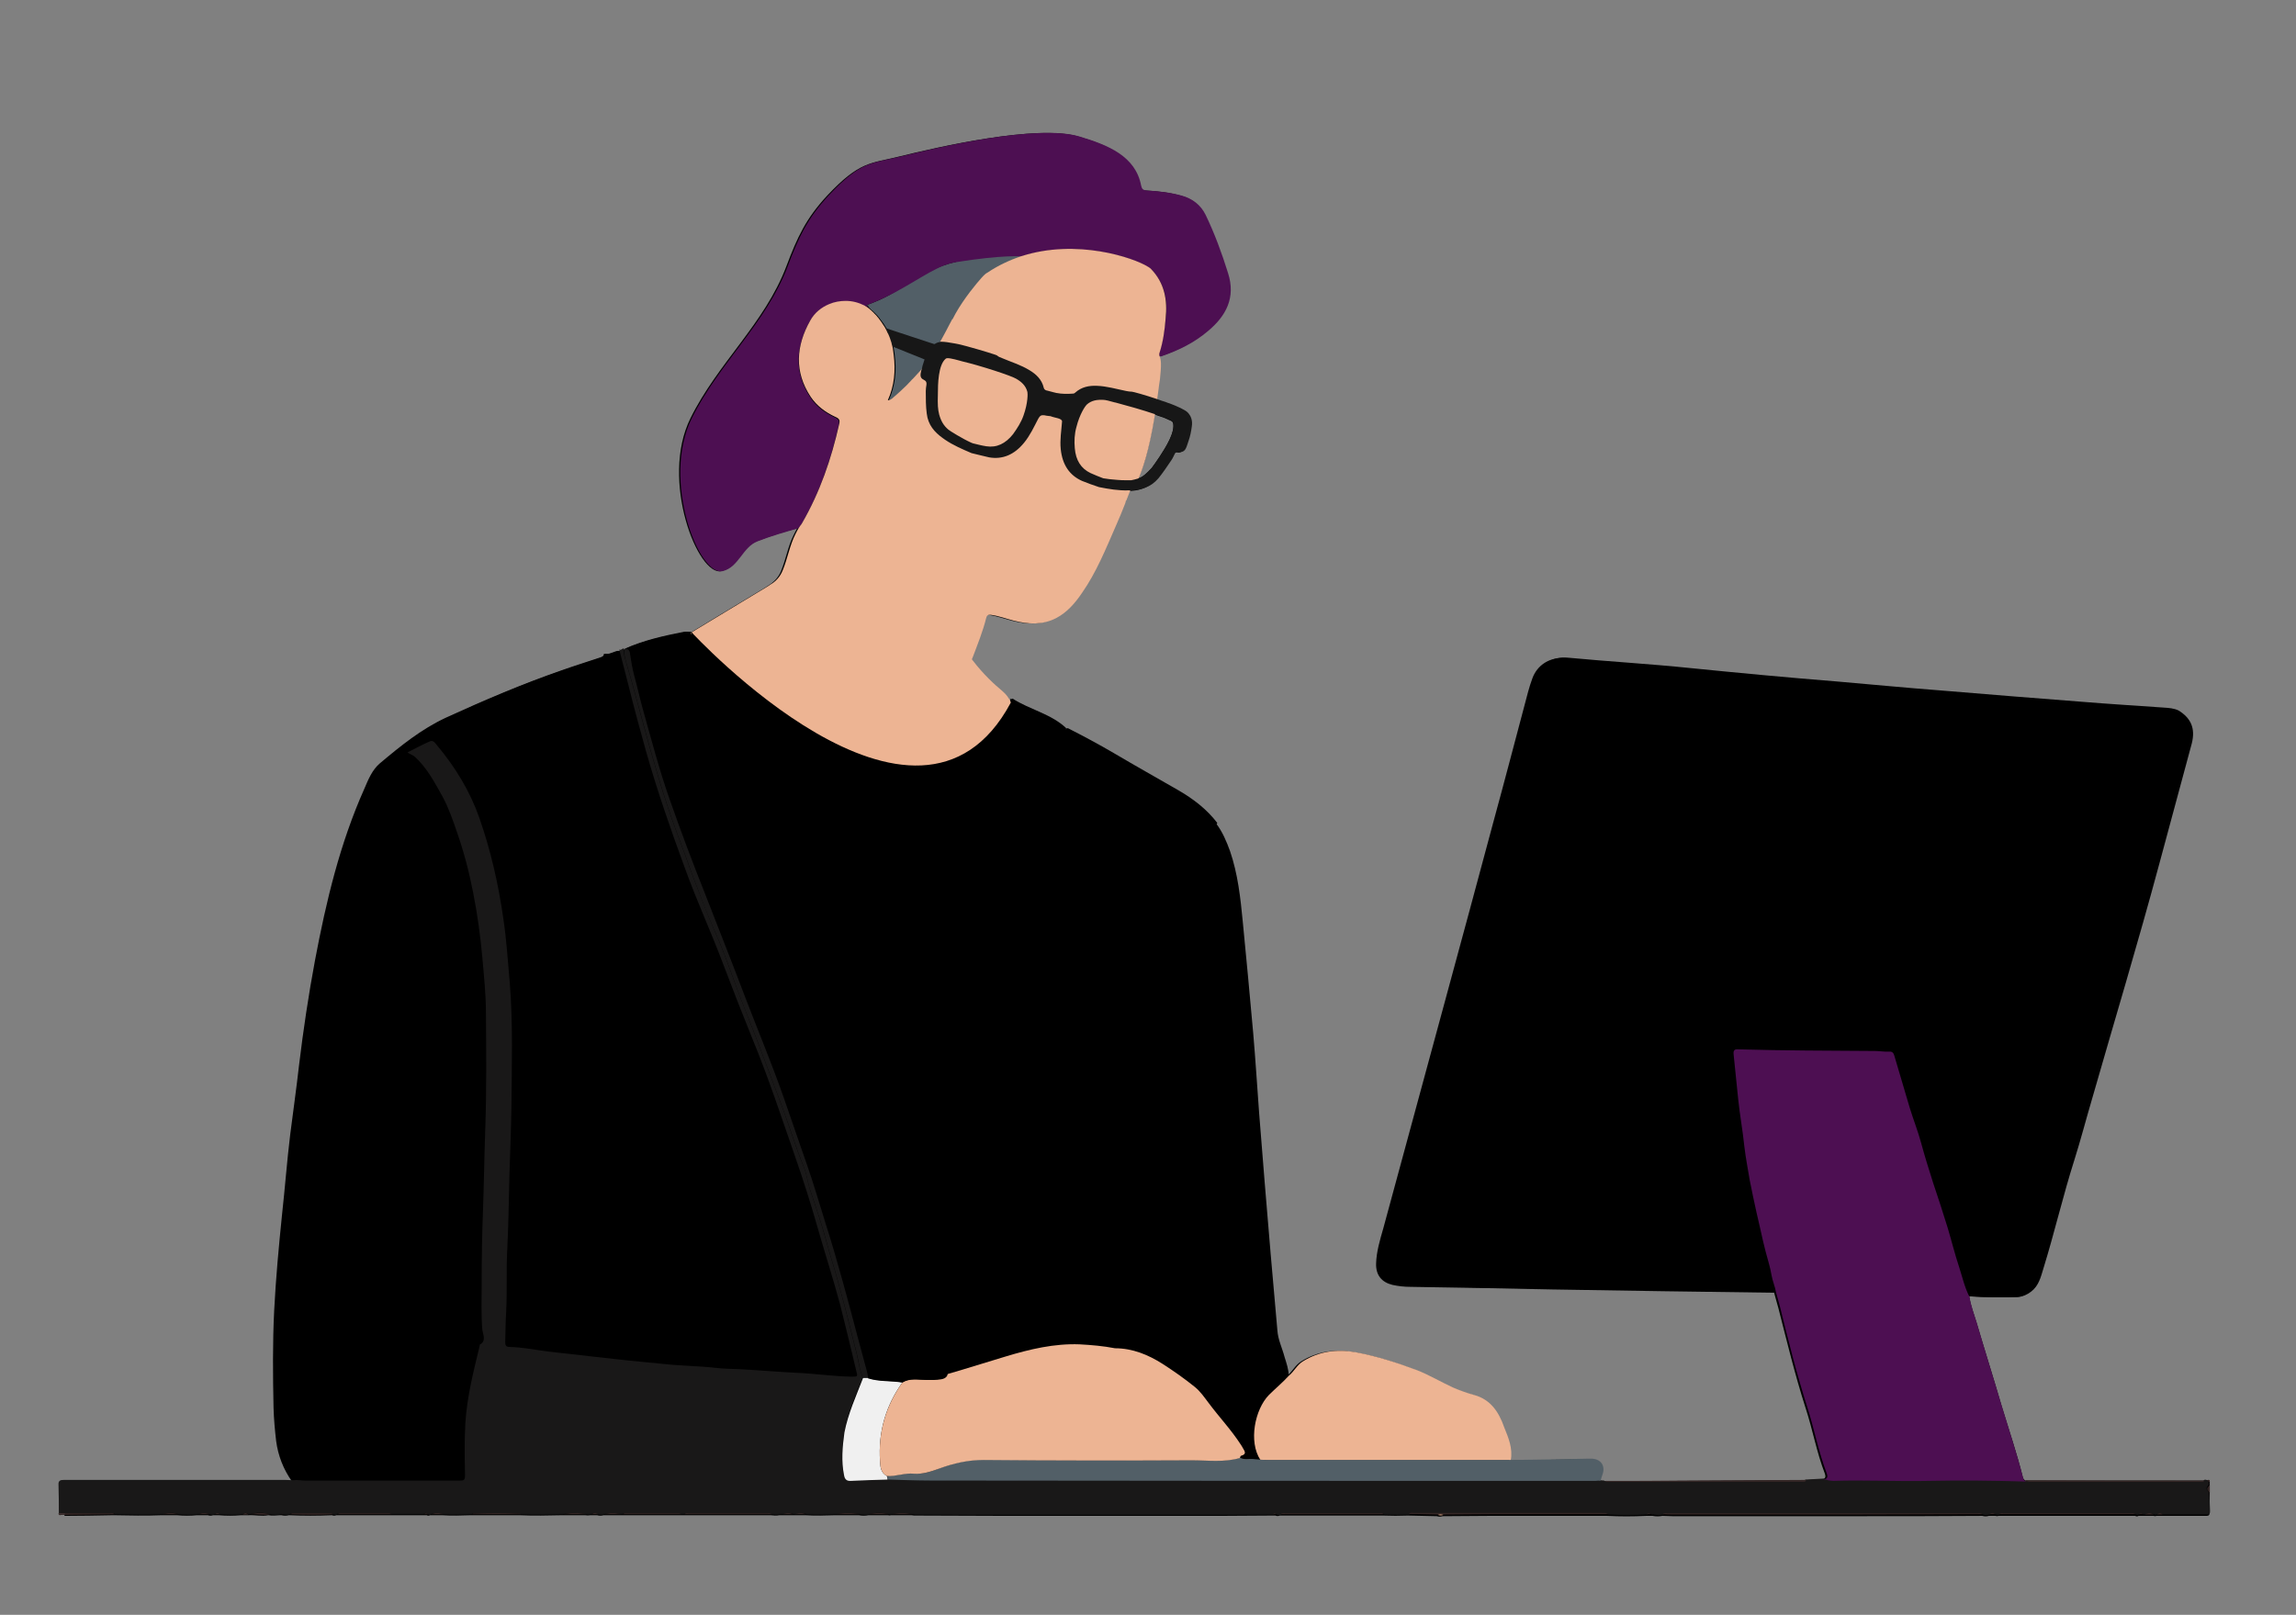 <?xml version="1.0" encoding="utf-8"?>
<!-- Generator: Adobe Illustrator 28.0.0, SVG Export Plug-In . SVG Version: 6.00 Build 0)  -->
<svg version="1.1" id="Calque_1" xmlns="http://www.w3.org/2000/svg" xmlns:xlink="http://www.w3.org/1999/xlink" x="0px" y="0px"
	 viewBox="0 0 702.6 494.3" style="enable-background:new 0 0 702.6 494.3;" xml:space="preserve"><rect x="0" y="0" width="702.6" height="494.3" fill="#808080" stroke="none"/>
<style type="text/css">
	.st0{fill:#525F67;}
	.st1{fill:#191818;}
	.st2{fill:#EDB493;}
	.st3{fill:#4D0F52;}
	.st4{fill:#342625;}
	.st5{fill:#F0F0F0;}
	.st6{fill:#171717;}
</style>
<path d="M676.2,456.9c0-0.8,0-1.5,0-2.3c0-0.3,0-0.7,0-1c0-0.7-0.3-0.7-0.8-0.5c-0.3-0.1-0.5-0.1-0.8,0.1c-18.3,0-36.5,0-54.8,0
	c-0.4-0.2-0.6-0.5-0.8-1c-1.8-7.4-4.3-14.6-6.5-21.9c-2.5-8.6-5.2-17.1-7.7-25.6c-0.8-2.6-1.8-5.2-2.2-7.9c4.9,0.3,9.8,0.4,14.6,0.2
	c1.5-0.1,2.7-0.7,3.9-1.6c2.4-1.8,3-4.5,3.8-7.1c3.4-11,6-22.3,9.5-33.3c1.9-6,3.6-12.2,5.3-18.3c6.9-24.1,14.2-48.2,20.7-72.4
	c3.3-12.2,6.7-24.4,9.9-36.7c1.2-4.7-0.2-7.8-4.5-9.9c-1.4-0.7-2.9-0.8-4.5-0.9c-8.4-0.6-16.9-1.1-25.3-1.8
	c-14.5-1.1-29.1-2.4-43.6-3.5c-10.4-0.8-20.8-1.9-31.2-2.7c-14.9-1.2-29.8-2.6-44.8-4.1c-12.6-1.3-25.2-2-37.7-3.2
	c-4.4-0.4-8.3,2-9.8,6.2c-0.5,1.3-0.9,2.7-1.3,4.1c-3.6,13.5-7.1,27-10.8,40.5c-4.7,17.5-9.4,35-14.2,52.6
	c-6.4,23.7-12.9,47.4-19.3,71.1c-1,3.5-2.1,7.1-2.2,10.8c-0.1,3.5,1.7,5.7,5,6.5c1.8,0.4,3.7,0.6,5.5,0.6c14.5,0.2,29,0.5,43.5,0.8
	c22.6,0.4,45.2,0.7,67.8,1c0.4,1.6,0.9,3.2,1.3,4.7c2.6,10.2,5.1,20.5,8.3,30.5c2.2,6.7,3.4,13.6,5.9,20.1c0.3,0.8,0.4,1.7-0.9,1.8
	c-1.8,0.1-3.6,0.2-5.5,0.3c-12.5,0.1-25,0.1-37.5,0.2c-8,0-16,0.1-24,0.1c-0.4,0-0.8-0.1-1.3-0.1c0.2-0.7,0.5-1.4,0.7-2.2
	c0.7-2.5-0.7-4.3-3.3-4.4c-0.5,0-1.1,0-1.6,0c-7.8,0.1-15.5,0.2-23.3,0.4c0.7-3.6-0.7-6.9-1.9-10.2c-1.7-4.6-4.1-8.4-9.2-9.9
	c-2.2-0.6-4.4-1.4-6.5-2.3c-3.7-1.7-7.2-3.8-11-5.3c-6.1-2.4-12.4-4.4-18.8-5.5c-5.7-1-11.1-0.3-16.1,2.8c-1.8,1.1-2.7,3.1-4.3,4.4
	c-0.1-1.9-0.7-3.8-1.2-5.6c-0.7-2.7-2-5.2-2.2-8.1c-0.7-8-1.4-16-2.1-23.9c-1.2-14.3-2.4-28.5-3.5-42.8c-0.6-8.1-1.1-16.2-1.8-24.3
	c-1-11.4-2.1-22.8-3.2-34.2c-0.7-7.3-1.5-14.6-3.9-21.6c-1-3-2.3-5.9-4.3-8.5c-3.2-4.2-7.3-7.3-11.9-10c-6.6-3.8-13.2-7.6-19.8-11.4
	c-4.6-2.7-9.2-5.2-14-7.6c-4.6-4.6-11.2-5.8-16.7-9.3c-0.1,0.4-0.2,0.6-0.2,0.8c-0.1,0.2-0.2,0.4-0.3,0.5c-0.6-1.4-1.5-2.6-2.7-3.6
	c-2.4-1.9-5.8-5-9-9.3c-0.1-0.1-0.2-0.3-0.3-0.4c0.1-0.2,0.2-0.5,0.3-0.7c1.5-3.9,3.1-7.8,4.1-12c0.2-0.8,0.5-1.1,1.4-0.9
	c2.5,0.4,4.8,1.2,7.1,1.8c4.4,1.1,8.7,1.4,12.9-0.8c3.5-1.8,5.8-4.6,7.9-7.7c4.4-6.4,7.3-13.6,10.4-20.6c1-2.3,2-4.7,2.9-7
	c0.2-0.4,0.4-0.9,0.5-1.3v0c0.3-0.8,0.6-1.5,0.9-2.3c0.1,0,0.3,0,0.4,0c1.3-0.1,2.6-0.2,3.9-0.7c0.2,0,0.3-0.1,0.5-0.2
	c1.4-0.5,2.7-1.4,3.9-2.8c1.4-1.7,2.7-3.7,4-5.6c1.1-1.6,0.8-2.8,2.6-2.5c1.8,0.2,2-1.7,2.6-3.3c0.5-1.4,0.8-2.9,1-4.4
	c0.3-1.8-0.2-3.4-1.3-4.5c-0.7-0.7-3-1.8-5.7-2.8c0,0,0,0-0.1,0c-0.7-0.3-1.3-0.5-2-0.7c-0.5-0.2-0.9-0.3-1.4-0.5
	c0.2-1.2,0.3-2.4,0.5-3.7c0,0,0,0,0-0.1c0.2-1.7,0.4-3.4,0.6-5.1c0.1-1.5,0.2-3.1-0.4-4.5c0.1,0.1,0.3,0.2,0.6,0.2
	c5.3-1.8,10.2-4.2,14.4-7.8c5.5-4.6,8.5-10.2,6.1-17.7c-2-6.1-4.1-12.1-6.9-17.9c-1.5-3-3.9-4.9-7.2-5.8c-3.6-1-7.2-1.4-10.9-1.6
	c-1.1-0.1-1.4-0.4-1.6-1.5c-1.7-9-10.1-12.4-18.8-15c-12.8-3.8-43.4,3.3-54.8,6.1c-8.9,2.2-12.1,1.4-22,11.9
	c-6.6,7.1-9.2,12.8-12.6,21.8c-6.6,17.4-21,29.6-29.3,46.4c-9.4,18.9,2.3,48.6,9.5,46.8c4.9-1.2,6-7.3,10.6-9.1
	c4.1-1.6,8.3-2.9,12.5-4c0.2-0.2,0.3-0.4,0.5-0.6c-0.4,0.5-0.7,1-1,1.6c-0.2,0.3-0.3,0.7-0.5,1c-1.7,3.3-2.4,7.5-3.9,11.1
	c-0.7,1.8-2.1,3.3-3.7,4.3l-0.9,0.6l-23,13.9c-0.8,0-1.5-0.1-2.3,0c-6.2,1.2-12.4,2.6-18.2,5.2c-0.1,0-0.2,0-0.3,0.1
	c-0.5-0.1-0.8,0.7-1.4,0.3c0.3,1.3,0.7,2.6,1,3.9c-0.3-1.3-0.7-2.6-1-3.9c-1.5,0.2-2.8,1.3-4.4,0.9c0,0.8-0.7,1-1.3,1.2
	c-3.9,1.3-7.8,2.5-11.7,3.9c-12.1,4.2-23.8,9.2-35.4,14.5c-7.5,3.5-13.8,8.6-20.1,13.9c-2.4,2-3.6,5-4.8,7.8
	c-7.5,16.8-11.7,34.5-15.1,52.5c-2,10.7-3.6,21.4-4.9,32.2c-0.8,7.1-1.8,14.1-2.7,21.2c-1,8.2-1.6,16.4-2.5,24.5
	c-1,9.8-1.9,19.5-2.4,29.3c-0.5,9.9-0.4,19.9-0.2,29.8c0.1,3.4,0.4,6.8,0.8,10.2c0.6,4.5,2.2,8.6,4.8,12.3c-0.8,0-1.5-0.1-2.3-0.1
	c-15.1,0-30.3,0-45.4,0c-6.9,0-13.8,0-20.7,0l-1.1,10.2l-0.1,0.5c5,0,10-0.1,15-0.2c5,0.1,9.9,0.2,14.8,0c1.5,0,3.1,0,4.6,0
	c2.1,0.2,4.2,0.2,6.2,0c1.1,0,2.2,0,3.3,0c0.5,0.2,1.1,0.2,1.6,0h1.7c2.3,0.2,4.6,0.2,6.9,0c0.6,0,1.1,0,1.7,0h0.6c2-0.1,4,0.4,6,0
	c1.2,0.2,2.4,0.1,3.6,0l0.2,0c0,0,0.2,0,0.2,0c0.8,0.2,1.5,0.2,2.3,0c4.4,0.2,8.8,0.2,13.2,0c0.4,0.2,0.9,0.2,1.3,0
	c5.5,0,11,0,16.5,0c3.3,0,6.6,0,9.9,0c0.4,0,0.9,0,1.3,0c0.3,0.2,0.6,0.2,1,0c1.2,0,2.4,0,3.6,0c3,0.2,5.9,0.1,8.9,0
	c4.9,0,9.9,0,14.8,0c4.4,0.2,8.8,0.1,13.2,0h6.9c0.6,0.1,1.1,0.1,1.7,0h2c0.7,0.2,1.3,0.2,2,0c1.7,0,3.3,0,4.9,0h0.7
	c5.9,0,11.9,0,17.8,0c0.3,0,0.7,0,1,0c8.9,0,17.8,0,26.7,0c0.9,0.1,1.8,0.2,2.7,0l0.1,0l0.2,0h7.6c3.1,0.2,6.2,0.1,9.2,0
	c2.4,0,4.8,0,7.2,0c1,0.2,2,0.2,3,0h5.9c0.3,0.1,0.7,0.1,1,0c2.1,0,4.2,0,6.2,0c0.3,0,0.5,0.1,0.8,0.1c9.4,0,18.9,0.1,28.3,0.1
	c21.7,0,43.4,0,65.2,0c5.4,0,10.8-0.1,16.1-0.1c0.3,0,0.6,0,1,0c0.4,0.2,0.9,0.2,1.3,0c10.5,0,21.1,0,31.6,0c2.5,0.1,5.1,0.1,7.6,0
	c3,0.1,5.9,0.1,8.9,0.2c0.6,0.2,1.1,0.2,1.7,0c4.7,0,9.4-0.1,14.2-0.1c12.1,0,24.1,0,36.2,0c4,0.2,7.9,0.2,11.9,0c0.4,0,0.9,0,1.3,0
	h0.3l0.2,0l0.2,0c1,0.2,2,0.2,3,0c1,0,2.1,0.1,3.1,0.1c18.7,0,37.4,0,56.1,0c12.9,0,25.8,0,38.7-0.1c0.7,0.2,1.3,0.2,2,0h2
	c0.3,0.1,0.7,0.1,1,0c13.9,0,27.9,0,41.8,0c0.3,0.2,0.7,0.2,1,0c0.4,0,0.9,0,1.3,0h0.6c0.9,0,1.8,0,2.7,0c0.3,0.1,0.6,0.1,0.9,0h1.7
	c4.5,0,9.1,0,13.6,0c0.7,0,1-0.3,0.9-1C676.2,460.7,676.2,458.8,676.2,456.9z M354.2,127.2c0.2,0.1,0.4,0.1,0.6,0.2
	c0.2,0.1,0.4,0.1,0.6,0.2c0.4,0.1,0.8,0.3,1.1,0.4c0.1,0,0.1,0.1,0.2,0.1c0.4,0.2,0.8,0.3,1.1,0.5c0.1,0,0.2,0.1,0.3,0.1
	c0.2,0.1,0.4,0.2,0.5,0.3c0,0,0.1,0.1,0.1,0.1c0,0,0.1,0.1,0.1,0.1c0,0,0.1,0.1,0.1,0.1c0.9,2.9-2.3,7.8-4,10.4
	c-1,1.5-1.7,2.5-2.3,3.3c-0.1,0.2-0.2,0.3-0.4,0.5s-0.2,0.3-0.4,0.4c-0.2,0.3-0.5,0.5-0.8,0.8c-0.9,0.9-1.8,1.5-2.8,1.8
	c1.5-3,3.3-8.6,5-19c0.3,0.1,0.5,0.2,0.7,0.3c-0.2-0.1-0.5-0.2-0.7-0.3c0-0.2,0.1-0.4,0.1-0.7C353.7,127,354,127.1,354.2,127.2z"/>
<path class="st0" d="M312.9,78.5C312.9,78.5,312.9,78.5,312.9,78.5c-3.6,1.2-7.2,2.8-10.5,5.1c-0.2,0.1-0.4,0.3-0.6,0.4h0
	c-0.4,0.3-0.8,0.7-1.1,1.1c-1.6,1.8-5.3,6.2-8,11c-0.3,0.6-0.7,1.2-1,1.7c-2.2,3.9-4.2,7.8-6.7,11.5c-0.2,0.2-0.3,0.5-0.5,0.7
	c-0.2,0.3-0.4,0.6-0.6,0.9c-0.2,0.2-0.4,0.5-0.5,0.7l0,0c-1.2,1.5-2.4,3-3.8,4.4c-0.2,0.2-0.3,0.4-0.5,0.5c-0.9,1-1.9,1.9-2.9,2.9
	c-0.9,0.9-1.9,1.7-2.8,2.5c0,0-0.1,0.1-0.1,0.1c-0.3,0.2-1,0.5-1.3,0.5c2-4.5,2.4-9.1,1.8-13.8c0-0.3-0.1-0.5-0.1-0.8
	c0-0.2-0.1-0.5-0.1-0.7v0h0c-0.1-0.4-0.1-0.7-0.2-1.1c0-0.2-0.1-0.5-0.2-0.7c0-0.2-0.1-0.3-0.1-0.5c-0.1-0.3-0.2-0.6-0.3-0.9
	c-0.1-0.2-0.1-0.4-0.2-0.6c0-0.2-0.1-0.3-0.2-0.5v0h0c-0.1-0.2-0.2-0.5-0.3-0.7c-0.1-0.3-0.2-0.5-0.4-0.8c0-0.1-0.1-0.2-0.1-0.2
	c-0.1-0.2-0.2-0.4-0.3-0.6c0,0,0,0,0,0c-0.1-0.2-0.2-0.5-0.4-0.7c-0.3-0.5-0.6-1-1-1.5c-0.2-0.3-0.4-0.5-0.6-0.8
	c-0.1-0.2-0.2-0.3-0.4-0.5c-0.1-0.2-0.3-0.3-0.4-0.5c-0.2-0.2-0.4-0.4-0.6-0.6c-0.2-0.2-0.5-0.5-0.7-0.7c-0.3-0.2-0.5-0.5-0.8-0.7
	c-0.1-0.1-0.1-0.1-0.2-0.2c-0.7-0.6-0.6-0.8-0.5-0.9c-0.2,0-0.5,0-0.9,0c11.9-3.9,15-10.3,27.9-13.4
	C307.2,76.7,312.9,78.5,312.9,78.5z"/>
<path d="M670.7,227.6c-3.3,12.2-6.6,24.4-9.9,36.7c-6.5,24.2-13.8,48.3-20.7,72.4c-1.8,6.1-3.4,12.3-5.3,18.3
	c-3.5,11-6.1,22.3-9.5,33.3c-0.8,2.6-1.4,5.3-3.8,7.1c-1.2,0.9-2.5,1.5-3.9,1.6c-4.9,0.2-9.8,0.1-14.6-0.2c-1.6-2.9-2.3-6.1-3.2-9.2
	c-1.2-4-2.2-8.1-3.5-12c-1.4-4.6-3-9.1-4.4-13.6c-1.3-4.1-2.6-8.2-3.7-12.3c-1-3.7-2.4-7.2-3.5-10.8c-1.6-5.3-3.1-10.6-4.7-15.9
	c-0.2-0.8-0.6-1.4-1.6-1.3c-1.5,0.1-3-0.2-4.4-0.2c-13.9-0.1-27.9-0.1-41.8-0.5c-1.2,0-1.5,0.4-1.4,1.5c0.5,4.6,0.8,9.1,1.4,13.7
	c0.6,4.9,1.5,9.7,1.9,14.6c0.2,1.8,0.5,3.6,0.8,5.4c0.5,3.2,1.1,6.4,1.8,9.6c0.7,3.5,1.5,6.9,2.3,10.3c0.5,2.3,1.1,4.5,1.6,6.8
	c0.6,2.4,1.4,4.8,1.8,7.2c0.3,1.9,1.2,3.6,1.4,5.4c-22.6-0.3-45.2-0.7-67.8-1c-14.5-0.2-29-0.5-43.5-0.8c-1.9,0-3.7-0.2-5.5-0.6
	c-3.4-0.8-5.2-3-5-6.5c0.1-3.7,1.3-7.2,2.2-10.8c6.4-23.7,12.9-47.4,19.3-71.1c4.8-17.5,9.5-35,14.2-52.6c3.6-13.5,7.2-27,10.8-40.5
	c0.4-1.4,0.8-2.7,1.3-4.1c1.5-4.2,5.4-6.6,9.8-6.2c12.6,1.2,25.2,1.9,37.7,3.2c14.9,1.5,29.8,2.9,44.8,4.1
	c10.4,0.9,20.8,1.9,31.2,2.7c14.5,1.2,29.1,2.4,43.6,3.5c8.4,0.7,16.9,1.2,25.3,1.8c1.5,0.1,3.1,0.2,4.5,0.9
	C670.4,219.8,671.9,222.9,670.7,227.6z"/>
<path d="M260.6,421.7c-5.7-0.1-11.4-1-17.2-1.2c-5.7-0.2-11.5-0.7-17.2-1.1c-2.4-0.1-4.8-0.1-7.2-0.4c-5.3-0.6-10.7-0.7-16-1.2
	c-3.8-0.4-7.5-0.7-11.2-1.1c-3.6-0.4-7.2-0.8-10.8-1.2c-4.4-0.5-8.9-1-13.3-1.5c-3.9-0.5-7.8-1.3-11.7-1.4c-1.1,0-1.4-0.4-1.4-1.5
	c0.1-3.1,0.1-6.2,0.3-9.4c0.3-6.1,0-12.2,0.3-18.3c0.3-7.9,0.5-15.8,0.7-23.7c0.2-6.8,0.6-13.7,0.6-20.5c0.1-12.7,0.4-25.3-0.5-38
	c-0.5-6.6-1-13.3-2-19.9c-1.6-10.4-3.9-20.6-7.3-30.6c-2.9-8.3-7.5-15.6-13-22.3c-0.5-0.6-1.2-1.6-2.1-1.2c-2.3,1-4.5,2.2-6.9,3.4
	c0.9,0.6,1.7,0.8,2.3,1.4c3.7,3.4,6,7.8,8.4,12.1c2,3.5,3.2,7.3,4.5,11.1c2.1,6,3.7,12.2,4.9,18.4c1.2,6.6,2.2,13.2,2.8,19.8
	c0.5,5.6,1.1,11.2,1.1,16.9c0.1,11.8,0.2,23.6-0.2,35.4c-0.3,8.4-0.4,16.8-0.7,25.2c-0.3,7.4-0.4,14.8-0.4,22.2
	c0,4.8-0.2,9.5,0.2,14.3c0.1,1.4,1.2,3.3-0.8,4.5c0,0,0,0.2,0,0.3c-1.9,7.9-3.9,15.7-4.4,23.8c-0.3,5.3-0.2,10.5-0.1,15.8
	c0,1.6-0.3,1.7-1.6,1.7c-15.8,0-31.6,0-47.4,0c-1.2,0-2.4-0.3-3.6-0.1c-2.6-3.7-4.2-7.8-4.8-12.3c-0.4-3.4-0.8-6.8-0.8-10.2
	c-0.2-9.9-0.3-19.9,0.2-29.8c0.5-9.8,1.4-19.6,2.4-29.3c0.8-8.2,1.5-16.4,2.5-24.5c0.9-7.1,1.8-14.1,2.7-21.2
	c1.3-10.8,2.9-21.5,4.9-32.2c3.5-18,7.6-35.7,15.1-52.5c1.2-2.8,2.4-5.8,4.8-7.8c6.2-5.2,12.5-10.4,20.1-13.9
	c11.6-5.3,23.3-10.4,35.4-14.5c3.9-1.3,7.8-2.6,11.7-3.9c0.6-0.2,1.3-0.4,1.3-1.2c1.6,0.4,2.9-0.7,4.4-0.9c0.3,1.3,0.7,2.6,1,3.9
	c0.6,2.6,1.3,5.2,2,7.8c1.7,6.5,3.4,13,5.2,19.5c3.4,12,7.5,23.8,11.8,35.5c3.7,10.3,8.3,20.1,12.1,30.4c2.8,7.5,5.7,14.8,8.7,22.2
	c4.8,11.9,8.9,24.1,13.1,36.2c2.4,6.9,4.5,13.8,6.6,20.8c2.3,8.1,5,16.1,7.1,24.3c1.8,6.7,3.3,13.4,4.9,20.1
	C262.5,421.7,262.5,421.7,260.6,421.7z"/>
<path class="st1" d="M676.3,462.6c0,0.7-0.2,1-0.9,1c-4.5,0-9.1,0-13.6,0c-0.6-0.5-1.1-0.5-1.7,0c-0.3,0.1-0.6,0.1-0.9,0
	c-0.9-0.6-1.8-0.5-2.7,0h-0.6c-0.5-0.5-0.9-0.5-1.3,0c-0.3,0.1-0.7,0.1-1,0c-0.5-0.5-1.1-0.3-1.7-0.3c-12.8,0-25.6,0-38.4,0
	c-0.6,0-1.2-0.2-1.7,0.3c-0.3,0.1-0.7,0.1-1,0c-0.7-0.5-1.3-0.5-2,0c-0.7,0.2-1.3,0.2-2,0c-0.5-0.5-1.1-0.3-1.7-0.3
	c-31.5,0-63,0-94.4,0c-0.6,0-1.2-0.2-1.7,0.3c-1,0.2-2,0.2-3,0c-0.1-0.1-0.2-0.1-0.3,0h-0.3c-0.4-0.4-0.9-0.4-1.3,0
	c-3.9,0.2-7.9,0.2-11.9,0c-0.6-0.6-1.4-0.3-2-0.3c-19.1,0-38.1,0-57.2,0c-0.6,0-1.2-0.2-1.7,0.3c-2.5,0.1-5.1,0.1-7.6,0
	c-0.5-0.5-1-0.3-1.6-0.3c-9.5,0-19,0-28.5,0c-0.5,0-1.1-0.2-1.6,0.3c-0.5,0.2-0.9,0.2-1.3,0c-0.3-0.4-0.6-0.4-1,0
	c-5.4,0-10.8,0.1-16.1,0.1c-21.7,0-43.4,0-65.2,0c-9.4,0-18.9,0-28.3-0.1c-0.3,0-0.5-0.1-0.8-0.1c-2.1-0.5-4.2-0.5-6.2,0
	c-0.3,0.1-0.7,0.1-1,0c-2-0.5-4-0.6-5.9,0c-1,0.2-2,0.2-3,0c-2.4-0.5-4.8-0.5-7.2,0c-3.1,0.1-6.2,0.2-9.2,0c-1.1-0.5-2.2-0.5-3.3,0
	h-0.7c-1-0.5-2-0.5-2.9,0H239c-0.1-0.2-0.2-0.2-0.3,0c-0.9,0.2-1.8,0.1-2.7,0c-0.4-0.5-0.9-0.3-1.4-0.3c-8,0-15.9,0-23.9,0
	c-0.5,0-1-0.1-1.4,0.3c-0.3,0-0.7,0-1,0c-0.3-0.4-0.8-0.3-1.2-0.3c-5.1,0-10.2,0-15.4,0c-0.4,0-0.9-0.1-1.2,0.3h-0.7
	c-1.6-0.5-3.3-0.5-4.9,0c-0.7,0.2-1.3,0.2-2,0c-0.7-0.5-1.3-0.5-2,0c-0.6,0.1-1.1,0.1-1.7,0c-2.3-0.5-4.6-0.5-6.9,0
	c-4.4,0.1-8.8,0.2-13.2,0c-0.1-0.1-0.2-0.2-0.2-0.2c-4.8-0.2-9.5-0.2-14.3,0c-0.1,0-0.2,0.1-0.2,0.2c-3,0.1-5.9,0.2-8.9,0
	c-1.2-0.5-2.4-0.5-3.6,0c-0.3,0.2-0.6,0.2-1,0c-0.4-0.5-0.9-0.5-1.3,0c-3.3,0-6.6,0-9.9,0c-0.3-0.4-0.8-0.3-1.2-0.3
	c-4.7,0-9.4,0-14.1,0c-0.4,0-0.9-0.1-1.2,0.3c-0.4,0.2-0.9,0.2-1.3,0c-0.2-0.1-0.5-0.3-0.7-0.3c-3.9,0-7.8,0-11.8,0
	c-0.2,0-0.5,0.2-0.7,0.3c-0.8,0.2-1.5,0.2-2.3,0c-0.1-0.2-0.2-0.2-0.3,0c-1.2,0.2-2.4,0.2-3.6,0c-2-0.6-4-0.6-6,0H76
	c-0.6-0.5-1.1-0.5-1.7,0c-2.3,0.2-4.6,0.2-6.9,0c-0.5-0.5-1.1-0.5-1.7,0c-0.5,0.2-1.1,0.2-1.6,0c-1.1-0.5-2.2-0.5-3.3,0
	c-2.1,0.2-4.2,0.2-6.2,0c-1.5-0.6-3.1-0.5-4.6,0c-4.9,0.2-9.9,0.1-14.8,0c-0.4-0.5-1-0.3-1.5-0.3c-4.5,0-8.9,0-13.4,0H18
	c0-2.9,0-5.8-0.1-8.7c-0.1-1.4,0.7-1.5,1.7-1.5h1.7c6.9,0,13.8,0,20.7,0c15.1,0,30.3,0,45.4,0c0.8,0,1.5,0.1,2.3,0.1
	c1.2-0.2,2.4,0.1,3.6,0.1c15.8,0,31.6,0,47.4,0c1.3,0,1.6-0.1,1.6-1.7c-0.1-5.2-0.2-10.5,0.1-15.8c0.5-8.1,2.5-16,4.4-23.8
	c0-0.1,0-0.3,0-0.3c2.1-1.1,1-3.1,0.8-4.5c-0.4-4.8-0.2-9.5-0.2-14.3c0-7.4,0.1-14.8,0.4-22.2c0.3-8.4,0.4-16.8,0.7-25.2
	c0.4-11.8,0.3-23.6,0.2-35.4c0-5.6-0.6-11.2-1.1-16.9c-0.6-6.7-1.5-13.2-2.8-19.8c-1.2-6.2-2.8-12.4-4.9-18.4
	c-1.3-3.8-2.6-7.6-4.5-11.1c-2.4-4.3-4.7-8.7-8.4-12.1c-0.6-0.6-1.4-0.7-2.3-1.4c2.4-1.2,4.6-2.4,6.9-3.4c1-0.4,1.6,0.6,2.1,1.2
	c5.6,6.7,10.1,14,13,22.3c3.5,10,5.8,20.2,7.3,30.6c1,6.6,1.4,13.2,2,19.9c1,12.7,0.6,25.3,0.5,38c-0.1,6.8-0.4,13.7-0.6,20.5
	c-0.2,7.9-0.3,15.8-0.7,23.7c-0.3,6.1,0,12.2-0.3,18.3c-0.2,3.1-0.2,6.2-0.3,9.4c0,1,0.2,1.5,1.4,1.5c3.9,0.1,7.8,0.9,11.7,1.4
	c4.4,0.5,8.9,1,13.3,1.5c3.6,0.4,7.2,0.8,10.8,1.2c3.7,0.4,7.5,0.7,11.2,1.1c5.3,0.6,10.7,0.6,16,1.2c2.4,0.3,4.8,0.3,7.2,0.4
	c5.7,0.3,11.5,0.8,17.2,1.1c5.7,0.2,11.4,1.1,17.2,1.2c1.9,0,1.9,0,1.4-1.9c-1.6-6.7-3.2-13.4-4.9-20.1c-2.2-8.2-4.8-16.2-7.1-24.3
	c-2-7-4.2-13.9-6.6-20.8c-4.2-12.1-8.2-24.3-13.1-36.2c-3-7.4-5.9-14.8-8.7-22.2c-3.8-10.2-8.4-20.1-12.1-30.4
	c-4.3-11.7-8.4-23.5-11.8-35.5c-1.8-6.5-3.6-13-5.2-19.5c-0.7-2.6-1.3-5.2-2-7.8c-0.3-1.3-0.7-2.6-1-3.9c0.6,0.4,0.9-0.4,1.4-0.3
	c-0.1,1.2,0.1,2.4,0.5,3.6c1.2,4,2.3,8,3.4,12c2.6,9.7,5.2,19.3,8.2,28.8c1.7,5.4,3.6,10.7,5.6,16c1.3,3.2,2.3,6.6,3.6,9.8
	c2.1,5.4,4.1,10.8,6.4,16.1c2.2,4.8,4,9.8,5.8,14.8c2.4,6.6,5.1,13.2,7.6,19.7c2.4,6.3,4.7,12.6,7.1,18.9c2.4,6.3,4.3,12.9,6.9,19.1
	c0.9,2.2,1.2,4.7,1.9,7c0.9,2.8,1.9,5.6,2.8,8.4c1.3,4,2.3,8,3.5,12c3,9.7,5.4,19.6,7.9,29.5c0.6,2.5,0.9,5.1,1.9,7.4
	c-2.1,5.5-4.7,10.9-5.6,16.8c-0.7,4.3-1,8.7-0.1,13.1c0.2,1.2,0.8,1.8,2.1,1.7c3.7-0.2,7.4-0.3,11.1-0.4c4.4,0.1,8.8,0.3,13.2,0.3
	c67.8,0.1,135.5,0.1,203.3,0.1c0.5,0,1.1-0.1,1.6-0.1c0.4,0,0.9,0.1,1.3,0.1c0.3,0.4,0.8,0.3,1.2,0.3c19.7,0,39.4,0,59,0
	c0.5,0,1.2,0.2,1.3-0.6c1.8-0.1,3.6-0.2,5.5-0.3c0.9,0.2,1.9,0.6,2.9,0.5c9.7-0.2,19.5,0.3,29.2,0c9.9-0.2,19.8-0.1,29.7,0.2
	c0.4,0,0.9,0.2,1.3,0.2c17.3,0,34.6,0,51.9,0c0.5,0,1.1,0.2,1.5-0.4c0.2-0.2,0.5-0.2,0.8-0.1c0.2,0.3,0.4,0.5,0.8,0.5
	c0,0.3,0,0.7,0,1c-1,0.7-1,1.5,0,2.3C676.2,458.8,676.2,460.7,676.3,462.6z"/>
<path class="st2" d="M273.2,122.1c-0.2,0.2-0.5,0.3-0.7,0.4c-0.1,0.1-0.3,0-0.6,0.1C272.2,122.5,272.9,122.3,273.2,122.1z"/>
<path class="st3" d="M265.5,93.6c-0.2,0-0.5,0-0.9,0c0.5,0.3,1,0.6,1.4,0.9C265.3,94,265.4,93.7,265.5,93.6z"/>
<path class="st3" d="M369.7,101.3c-4.2,3.6-9.1,6-14.4,7.8c-0.3,0-0.5-0.1-0.6-0.2c0,0,0,0,0-0.1c-0.1-0.2,0-0.4,0-0.7
	c1.1-3.4,1.6-7,2-10.5c0.7-5.6-0.3-10.8-4.4-15.1c-0.2-0.2-0.5-0.4-0.9-0.7c-4.5-2.9-22-8.7-38.8-3.3c0,0,0,0,0.1,0
	c0,0-5.5-0.6-20.5,1.8c-1,0.2-2.1,0.5-3.2,0.9c-5.9,2.3-12.8,7.8-21.5,11.3c-0.3,0.1-0.7,0.3-1,0.4c-0.7,0.3-1.4,0.5-2.1,0.8
	c-1.8-0.9-3.7-1.4-5.7-1.4h0c-1.8,0-3.5,0.3-5.1,1c-2.4,1-4.5,2.7-5.8,5.1c-4.3,7.8-4.9,15.6,0.2,23.3c1.8,2.8,4.5,4.7,7.5,6.1
	c1.1,0.5,1.4,1,1.2,2.2c-2.4,10.7-5.9,20.9-11.4,30.4c-0.1,0.2-0.3,0.5-0.5,0.7c-0.2,0.2-0.3,0.4-0.5,0.6c-4.2,1.2-8.4,2.4-12.5,4
	c-4.6,1.8-5.7,7.9-10.6,9.1c-7.3,1.9-18.9-27.9-9.5-46.8c8.3-16.8,22.7-29,29.3-46.4c3.4-9,6-14.7,12.6-21.8
	c9.9-10.6,13-9.7,22-11.9c11.4-2.8,42-10,54.8-6.1c8.7,2.6,17.1,6,18.8,15c0.2,1,0.6,1.4,1.6,1.5c3.7,0.2,7.3,0.6,10.9,1.6
	c3.2,0.9,5.7,2.8,7.2,5.8c2.8,5.8,5,11.8,6.9,17.9C378.2,91.1,375.2,96.7,369.7,101.3z"/>
<path class="st4" d="M273.2,122.1c-0.2,0.2-0.5,0.3-0.7,0.4c-0.1,0.1-0.3,0-0.6,0.1C272.2,122.5,272.9,122.3,273.2,122.1z"/>
<path d="M372.2,255c0.1,8.1-0.4,16.1-1.2,24.1c-0.8,8.3-1.7,16.5-2.8,24.7c-1.3,9.2-2.9,18.4-4.6,27.6c-1.9,9.8-3.8,19.6-6.5,29.3
	c-2.6,9.3-5.1,18.6-7.9,27.8c-2.5,8.1-5.2,16.1-7.9,24.2c-3.6-0.7-7.2-1-10.8-1.2c-7.8-0.4-15.2,1.5-22.6,3.7
	c-0.4,0.1-0.8,0.2-1.2,0.4c-5.6,1.7-11.1,3.7-16.6,5.5c0.1-0.2,0.1-0.4,0.2-0.6c2.6-8.5,4.7-17,6.7-25.7c0.3-1.1,0.5-2.2,0.8-3.4
	c4.5-19.5,8.8-39.1,13.6-58.5c2.5-10.2,5.1-20.4,7-30.7c0.4-1.9,0.7-3.8,1-5.7c1.3-7.2,2.6-14.4,3.8-21.6c1-6.2,1.7-12.5,2.1-18.7
	c0.2-3.8,0.5-7.6,0.7-11.5c0.3-6.9,1-13.9,0.2-20.8c-0.1-0.6-0.1-1,0.6-1c4.7,2.4,9.4,4.9,14,7.6c6.6,3.9,13.2,7.6,19.8,11.4
	c4.5,2.6,8.7,5.8,11.9,10C371.8,253,372.2,254,372.2,255z"/>
<path class="st3" d="M619.9,453.5c-9.9-0.3-19.8-0.4-29.7-0.2c-9.7,0.2-19.5-0.3-29.2,0c-1,0-1.9-0.3-2.9-0.5c1.3-0.1,1.2-1,0.9-1.8
	c-2.5-6.5-3.8-13.5-5.9-20.1c-3.2-10-5.8-20.3-8.3-30.5c-0.4-1.6-0.9-3.2-1.3-4.7c-0.3-1.9-1.1-3.6-1.4-5.4
	c-0.4-2.5-1.2-4.8-1.8-7.2c-0.6-2.3-1.1-4.5-1.6-6.8c-0.8-3.4-1.6-6.9-2.3-10.3c-0.7-3.2-1.3-6.4-1.8-9.6c-0.3-1.8-0.6-3.6-0.8-5.4
	c-0.5-4.9-1.4-9.7-1.9-14.6c-0.5-4.6-0.9-9.1-1.4-13.7c-0.1-1.1,0.2-1.6,1.4-1.5c13.9,0.4,27.9,0.4,41.8,0.5c1.5,0,3,0.3,4.4,0.2
	c1-0.1,1.4,0.5,1.6,1.3c1.6,5.3,3.1,10.6,4.7,15.9c1.1,3.6,2.5,7.1,3.5,10.8c1.1,4.1,2.4,8.2,3.7,12.3c1.5,4.5,3,9,4.4,13.6
	c1.2,4,2.2,8.1,3.5,12c1,3.1,1.7,6.3,3.2,9.2c0.4,2.7,1.4,5.3,2.2,7.9c2.5,8.6,5.2,17.1,7.7,25.6c2.2,7.3,4.6,14.5,6.5,21.9
	c0.1,0.5,0.3,0.8,0.8,1C619.9,453.2,619.9,453.3,619.9,453.5z"/>
<path d="M394.4,421.1c-1.9,2.1-4.1,3.9-6.1,5.9c-4.4,4.5-6.4,14.3-2.6,19.9c-0.8,0-1.6-0.1-2.4-0.2c-1.3-0.1-2.6,0.2-3.9-0.4
	c0.1-0.2,0.2-0.7,0.4-0.7c1.9-0.5,1-1.5,0.5-2.4c-0.2-0.3-0.4-0.6-0.6-1c-2.9-4.5-6.6-8.5-9.8-12.7c-1.3-1.7-2.5-3.5-4.2-4.9
	c-3.1-2.6-6.5-4.9-9.9-7.1c-4.5-2.9-9.2-4.8-14.6-4.8c2.6-8.1,5.4-16.1,7.9-24.2c2.8-9.2,5.2-18.5,7.9-27.8
	c2.8-9.6,4.7-19.5,6.5-29.3c1.8-9.2,3.4-18.4,4.6-27.6c1.1-8.2,2-16.5,2.8-24.7c0.8-8,1.3-16,1.2-24.1c0-1-0.4-2,0-3
	c2,2.6,3.2,5.5,4.3,8.5c2.4,7,3.2,14.3,3.9,21.6c1.1,11.4,2.2,22.8,3.2,34.2c0.7,8.1,1.2,16.2,1.8,24.3c1.1,14.3,2.3,28.5,3.5,42.8
	c0.7,8,1.4,16,2.1,23.9c0.2,2.8,1.5,5.4,2.2,8.1C393.7,417.3,394.3,419.1,394.4,421.1z"/>
<path class="st2" d="M462.3,447c-1.5,0-3,0-4.4,0c-23.2,0-46.5,0-69.7,0c-0.8,0-1.6-0.1-2.5-0.1c-3.7-5.6-1.7-15.5,2.6-19.9
	c2-2,4.2-3.8,6.1-5.9c1.6-1.3,2.5-3.3,4.3-4.4c5-3.1,10.3-3.8,16.1-2.8c6.5,1.2,12.7,3.2,18.8,5.5c3.8,1.5,7.3,3.6,11,5.3
	c2.1,0.9,4.3,1.7,6.5,2.3c5.1,1.4,7.6,5.3,9.2,9.9C461.6,440.1,463,443.4,462.3,447z"/>
<path class="st0" d="M490.5,451c-0.2,0.7-0.5,1.4-0.7,2.2c-0.5,0-1.1,0.1-1.6,0.1c-67.8,0-135.6,0-203.3-0.1
	c-4.4,0-8.8-0.2-13.2-0.3c-0.1-0.4-0.2-0.8-0.2-1.2c2.8,0.2,5.5-1,8.3-0.7c2.7,0.3,5.3-0.6,7.8-1.6c4.4-1.6,8.8-2.7,13.5-2.6
	c21.2,0.2,42.4,0.2,63.7,0.1c4.9,0,9.8,0.7,14.7-0.7c1.2,0.7,2.6,0.3,3.9,0.4c0.8,0.1,1.6,0.1,2.4,0.2c0.8,0.1,1.6,0.1,2.5,0.1
	c23.2,0,46.5,0,69.7,0c1.5,0,3,0,4.4,0c7.8-0.1,15.5-0.2,23.3-0.4c0.6,0,1.1,0,1.6,0C489.8,446.7,491.2,448.5,490.5,451z"/>
<path class="st4" d="M274,287.8c2.1,0,3.1,1.1,3,3.3c0,1.7-1.6,3.3-3.2,3.3c-1.6,0-3.2-1.7-3.1-3.4C270.8,289,272,287.8,274,287.8z"
	/>
<path class="st4" d="M271.6,258.6c0.1-2.2,1.2-3.3,3.4-3.3c1.8,0,2.8,1.3,2.8,3.3c0,1.7-1.7,3.2-3.5,3.2
	C272.6,261.8,271.5,260.5,271.6,258.6z"/>
<path class="st4" d="M278.3,327.1c-1.7,0-2.9-1.3-3-3.2c0-1.8,1.3-3.1,3.2-3.1c1.9,0,3,1.1,3,3.2
	C281.6,325.9,280.3,327.1,278.3,327.1z"/>
<path class="st4" d="M606.7,463.5c-12.9,0-25.8,0.1-38.7,0.1c-18.7,0-37.4,0-56.1,0c-1,0-2.1,0-3.1-0.1c0.5-0.5,1.1-0.3,1.7-0.3
	c31.5,0,63,0,94.4,0C605.6,463.2,606.2,463,606.7,463.5z"/>
<path class="st4" d="M552.7,453c-0.2,0.8-0.8,0.6-1.3,0.6c-19.7,0-39.4,0-59,0c-0.4,0-0.9,0.1-1.2-0.3c8,0,16,0,24-0.1
	C527.6,453.1,540.1,453.1,552.7,453z"/>
<path class="st4" d="M674.6,453.2c-0.4,0.6-1,0.4-1.5,0.4c-17.3,0-34.6,0-51.9,0c-0.4,0-0.9-0.1-1.3-0.2c0-0.1,0-0.2-0.1-0.3
	C638.1,453.2,656.4,453.2,674.6,453.2z"/>
<path class="st4" d="M492.1,463.5c-12.1,0-24.1,0-36.2,0c-4.7,0-9.4,0.1-14.2,0.1c-0.6-0.2-1.1-0.2-1.7,0c-3-0.1-5.9-0.1-8.9-0.2
	c0.5-0.5,1.2-0.3,1.7-0.3c19.1,0,38.1,0,57.2,0C490.7,463.2,491.5,462.9,492.1,463.5z"/>
<path class="st4" d="M653.5,463.5c-14,0-27.9,0-41.8,0c0.5-0.5,1.1-0.3,1.7-0.3c12.8,0,25.6,0,38.4,0
	C652.4,463.2,653,463,653.5,463.5z"/>
<path class="st4" d="M423.5,463.5c-10.5,0-21.1,0-31.6,0c0.4-0.5,1-0.3,1.6-0.3c9.5,0,19,0,28.5,0
	C422.5,463.2,423.1,463,423.5,463.5z"/>
<path class="st4" d="M35.1,463.5c-5,0.1-10,0.1-15,0.2c-0.4,0-0.7,0-1.1,0c-0.4,0-1.1,0.4-1.1-0.5h2.2c4.5,0,8.9,0,13.4,0
	C34.1,463.2,34.7,463,35.1,463.5z"/>
<path class="st4" d="M236.1,463.5c-8.9,0-17.8,0-26.7,0c0.4-0.5,0.9-0.3,1.4-0.3c8,0,15.9,0,23.9,0
	C235.2,463.2,235.7,463,236.1,463.5z"/>
<path class="st4" d="M208.4,463.5c-5.9,0-11.8,0-17.8,0c0.3-0.4,0.8-0.3,1.2-0.3c5.1,0,10.2,0,15.4,0
	C207.6,463.2,208.1,463.1,208.4,463.5z"/>
<path class="st4" d="M119.8,463.5c-5.5,0-11,0-16.5,0c0.3-0.4,0.8-0.3,1.2-0.3c4.7,0,9.4,0,14.1,0
	C119,463.2,119.4,463.1,119.8,463.5z"/>
<path class="st4" d="M102,463.5c-4.4,0.2-8.8,0.2-13.2,0c0.2-0.1,0.5-0.3,0.7-0.3c3.9,0,7.8,0,11.8,0
	C101.5,463.2,101.8,463.4,102,463.5z"/>
<path class="st4" d="M159.3,463.5c-4.9,0-9.9,0-14.8,0c0.1-0.1,0.2-0.2,0.2-0.2c4.8-0.2,9.5-0.2,14.3,0
	C159.1,463.3,159.2,463.4,159.3,463.5z"/>
<path class="st4" d="M82.6,463.5c-2,0.4-4-0.1-6,0C78.6,463,80.6,463,82.6,463.5z"/>
<path class="st4" d="M263.1,463.5c-2.4,0-4.8,0-7.2,0C258.3,463,260.7,463,263.1,463.5z"/>
<path class="st4" d="M179.4,463.5h-6.9C174.8,463,177.1,463,179.4,463.5z"/>
<path class="st4" d="M279.2,463.5c-2.1,0-4.2,0-6.2,0C275,463,277.1,463,279.2,463.5z"/>
<path class="st4" d="M272,463.5H266C268,463,270,463,272,463.5z"/>
<path class="st4" d="M189.9,463.5c-1.6,0-3.3,0-4.9,0C186.7,463,188.3,463,189.9,463.5z"/>
<path class="st4" d="M54.5,463.5c-1.6,0-3.1,0-4.6,0C51.5,463,53,463,54.5,463.5z"/>
<path class="st4" d="M676.2,454.6c0,0.8,0,1.5,0,2.3C675.2,456.1,675.2,455.4,676.2,454.6z"/>
<path class="st4" d="M135.6,463.5c-1.2,0-2.4,0-3.6,0C133.2,463,134.4,463,135.6,463.5z"/>
<path class="st4" d="M246.6,463.5h-3.3C244.4,463,245.5,463,246.6,463.5z"/>
<path class="st4" d="M64.1,463.5c-1.1,0-2.2,0-3.3,0C61.9,463,63,463,64.1,463.5z"/>
<path class="st4" d="M242.6,463.5h-2.9C240.7,463,241.7,463,242.6,463.5z"/>
<path class="st4" d="M659.1,463.6c-0.9,0-1.8,0-2.7,0C657.3,463,658.2,463,659.1,463.6z"/>
<path class="st4" d="M183,463.5h-2C181.7,463,182.4,463,183,463.5z"/>
<path class="st4" d="M610.7,463.5h-2C609.4,463,610,463,610.7,463.5z"/>
<path class="st4" d="M76,463.6c-0.6,0-1.1,0-1.7,0C74.8,463,75.4,463,76,463.6z"/>
<path class="st4" d="M67.4,463.5h-1.7C66.3,463,66.8,463,67.4,463.5z"/>
<path class="st4" d="M661.8,463.6h-1.7C660.6,463,661.2,463,661.8,463.6z"/>
<path class="st2" d="M441.7,463.7c-0.6,0.2-1.1,0.2-1.7,0C440.5,463.5,441.1,463.5,441.7,463.7z"/>
<path class="st4" d="M131,463.5c-0.4,0-0.9,0-1.3,0C130.1,463.1,130.5,463.1,131,463.5z"/>
<path class="st4" d="M505.2,463.5c-0.4,0-0.9,0-1.3,0C504.4,463.1,504.8,463.1,505.2,463.5z"/>
<path class="st4" d="M655.8,463.5c-0.5,0-0.9,0-1.3,0C654.9,463.1,655.4,463.1,655.8,463.5z"/>
<path class="st4" d="M676.2,453.6c-0.4,0-0.6-0.2-0.8-0.5C675.9,453,676.3,452.9,676.2,453.6z"/>
<path class="st4" d="M390.6,463.5c-0.3,0-0.6,0-1,0C389.9,463.1,390.3,463.1,390.6,463.5z"/>
<path class="st4" d="M86.5,463.5c0,0-0.2,0-0.2,0l-0.2,0C86.3,463.3,86.4,463.3,86.5,463.5z"/>
<path class="st4" d="M239,463.5l-0.2,0l-0.1,0C238.8,463.3,238.9,463.3,239,463.5z"/>
<path class="st4" d="M505.9,463.5l-0.2,0l-0.2,0C505.7,463.4,505.8,463.4,505.9,463.5z"/>
<path class="st1" d="M265.7,421.8c-0.5,0-1.1,0-1.6,0c-1.1-2.4-1.3-5-1.9-7.4c-2.5-9.9-4.9-19.7-7.9-29.5c-1.2-4-2.2-8-3.5-12
	c-0.9-2.8-1.9-5.6-2.8-8.4c-0.8-2.3-1-4.7-1.9-7c-2.6-6.3-4.5-12.8-6.9-19.1c-2.4-6.3-4.7-12.6-7.1-18.9c-2.5-6.6-5.3-13.1-7.6-19.7
	c-1.8-5-3.6-10-5.8-14.8c-2.4-5.3-4.4-10.8-6.4-16.1c-1.3-3.2-2.3-6.6-3.6-9.8c-2-5.3-3.9-10.6-5.6-16c-3-9.5-5.6-19.2-8.2-28.8
	c-1.1-4-2.2-8-3.4-12c-0.4-1.2-0.5-2.3-0.5-3.6c0.1,0,0.2-0.1,0.3-0.1c1.1-0.1,1.6,0.5,1.7,1.5c0.3,2.1,0.6,4.3,1.2,6.4
	c1,3.6,1.8,7.3,2.8,10.9c2.6,9.2,5,18.5,8.2,27.5c3.4,9.7,7.1,19.2,10.8,28.8c4.1,10.5,8.3,21.1,12.3,31.7
	c3.9,10.2,8.1,20.2,11.7,30.5c2.4,6.8,4.6,13.7,7.1,20.5c2.2,6,3.9,12.2,5.8,18.3c3.7,11.6,6.8,23.3,9.9,35.1
	c0.9,3.3,1.8,6.7,2.7,10C265.7,420.4,265.7,421.1,265.7,421.8z"/>
<path class="st5" d="M264.1,421.8c0.5,0,1.1,0,1.6,0c3.4,1.1,7,0.7,10.5,1.3c-5.2,7.2-7.5,15.3-6.9,24.2c0.1,1.7,0.2,3.5,2.1,4.5
	c0.1,0.4,0.2,0.8,0.2,1.1c-3.7,0.1-7.4,0.2-11.2,0.4c-1.3,0.1-1.9-0.5-2.1-1.7c-0.9-4.4-0.5-8.7,0.1-13.1
	C259.5,432.7,262,427.3,264.1,421.8z"/>
<path class="st2" d="M271.4,451.8c-1.9-1-2-2.8-2.1-4.5c-0.6-8.9,1.7-16.9,6.9-24.2c2.3-1.4,4.8-0.8,7.2-0.8
	c1.6,0,18.4-5.3,24.4-7.1c7.3-2.2,14.8-4,22.6-3.7c3.6,0.2,7.2,0.5,10.8,1.2c5.4,0,10.2,2,14.6,4.8c3.4,2.2,6.7,4.5,9.9,7.1
	c1.7,1.4,2.9,3.2,4.2,4.9c3.2,4.3,6.9,8.2,9.8,12.7c0.2,0.3,0.4,0.6,0.6,1c0.5,0.9,1.4,1.9-0.5,2.4c-0.2,0-0.3,0.5-0.4,0.7
	c-4.8,1.4-9.8,0.7-14.7,0.7c-21.2,0.1-42.4,0.1-63.7-0.1c-4.8,0-9.1,1-13.5,2.6c-2.5,0.9-5.1,1.8-7.8,1.6
	C276.9,450.8,274.2,452,271.4,451.8z"/>
<path class="st6" d="M272.3,102.9L272.3,102.9C272.2,102.9,272.2,102.9,272.3,102.9L272.3,102.9z"/>
<path class="st4" d="M273.2,122.1c-0.2,0.2-0.5,0.3-0.7,0.4c-0.1,0.1-0.3,0-0.6,0.1C272.2,122.5,272.9,122.3,273.2,122.1z"/>
<path class="st6" d="M272.3,102.9L272.3,102.9C272.2,102.9,272.2,102.9,272.3,102.9L272.3,102.9z"/>
<polygon class="st6" points="271.2,100.5 287,105.7 284.6,110.7 273.2,106.1 270.1,105.6 267.8,102.9 "/>
<polygon class="st6" points="273.4,107.2 273.4,107.2 273.4,107.2 "/>
<path class="st2" d="M354.8,108.1c-0.1,0.3-0.1,0.5,0,0.7c0,0,0,0,0,0.1c0.6,1.4,0.5,3,0.4,4.5c-0.1,1.7-0.3,3.4-0.6,5.1
	c0,0,0,0,0,0.1c-0.2,1.3-0.3,2.5-0.5,3.7c-0.2,1.7-0.5,3.2-0.7,4.7c0,0.2-0.1,0.5-0.1,0.7c-0.1-0.1-0.3-0.1-0.4-0.2
	c0,0-0.1,0-0.2-0.1v0c0.1,0,0.1,0,0.2,0.1c0.1,0.1,0.3,0.1,0.4,0.2c-1.7,10.3-3.6,15.9-5,19c-1.4,2.9-2.3,3.4-2.5,3.5c0,0,0,0,0,0
	c0,0,0,0.1,0,0.1c-0.3,0.8-0.6,1.5-0.9,2.3v0c-0.4,0.5-0.5,0.9-0.5,1.3c-0.9,2.4-1.9,4.7-2.9,7c-3.1,7.1-6,14.3-10.4,20.6
	c-2.1,3.1-4.5,5.9-7.9,7.7c-4.3,2.2-8.5,1.9-12.9,0.8c-2.4-0.6-4.7-1.5-7.1-1.8c-0.9-0.1-1.2,0.2-1.4,0.9c-1,4.1-2.6,8-4.1,12
	c-0.1,0.2-0.2,0.5-0.3,0.7c0.1,0.1,0.2,0.3,0.3,0.4c3.3,4.3,6.7,7.4,9,9.3c1.2,1,2.1,2.2,2.7,3.6c0.1,0.3,0.2,0.6,0.3,0.9
	c0.1,0.3,0.2,0.7,0.3,1.1l0.1,1l0,0.1l1.5,25.7c0.1,2.5-0.8,4.9-2.3,6.7c-1.4,1.5-3.2,2.6-5.4,2.9l-20.8,3.3c-2,0.3-4.1,0-5.9-1.1
	l-31.8-17.9c-1.1-0.6-2.1-1.5-2.9-2.6l-24.7-33.6c-1.3-1.8-3.3-3-4.8-4c-0.8-0.5-1.5-1-2-1.4c-0.9-0.8-0.9-1.7,0.9-2.8l23-13.9
	l0.9-0.6c1.7-1,3-2.5,3.7-4.3c1.5-3.6,2.2-7.8,3.9-11.1c0.2-0.3,0.3-0.7,0.5-1c0.3-0.5,0.6-1.1,1-1.6c0.2-0.2,0.3-0.4,0.5-0.7
	c5.5-9.5,9-19.7,11.4-30.4c0.3-1.2,0-1.7-1.2-2.2c-3-1.4-5.6-3.3-7.5-6.1c-5.1-7.7-4.5-15.6-0.2-23.3c1.3-2.4,3.4-4.1,5.8-5.1
	c1.6-0.7,3.4-1,5.1-1h0c2,0,3.9,0.5,5.7,1.4c0.5,0.3,1,0.6,1.4,0.9c0.1,0.1,0.2,0.1,0.2,0.2c0.3,0.2,0.6,0.5,0.8,0.7
	c0.2,0.2,0.5,0.4,0.7,0.7c0.2,0.2,0.4,0.4,0.6,0.6c0.1,0.2,0.3,0.3,0.4,0.5c0.1,0.1,0.3,0.3,0.4,0.5c0.2,0.3,0.4,0.5,0.6,0.8
	c0.3,0.5,0.7,1,1,1.5c0.1,0.2,0.3,0.4,0.4,0.7c0,0,0,0,0,0c0.1,0.2,0.2,0.4,0.3,0.6h0c0,0.1,0.1,0.2,0.1,0.2
	c0.1,0.3,0.2,0.5,0.4,0.8c0.1,0.2,0.2,0.5,0.3,0.7c0,0,0,0,0,0c0.1,0.2,0.1,0.3,0.2,0.5c0.1,0.2,0.1,0.4,0.2,0.6
	c0.1,0.3,0.2,0.6,0.3,0.9c0,0.2,0.1,0.3,0.1,0.5c0.1,0.2,0.1,0.5,0.2,0.7c0.1,0.4,0.2,0.7,0.2,1.1l0,0c0,0.2,0.1,0.5,0.1,0.7
	c0,0.3,0.1,0.5,0.1,0.8c0.6,4.7,0.2,9.4-1.8,13.8c0.3,0,0.5,0,0.6-0.1c0.2-0.1,0.5-0.3,0.7-0.4c0,0,0.1-0.1,0.1-0.1
	c1-0.8,1.9-1.7,2.8-2.5c1-0.9,2-1.9,2.9-2.9c0.2-0.2,0.3-0.4,0.5-0.5c0.4-0.4,0.8-0.9,1.2-1.3c0.4-0.4,0.7-0.8,1.1-1.2
	c0,0,0.1-0.1,0.1-0.1c0.5-0.6,1-1.2,1.4-1.8l0,0c0.2-0.2,0.4-0.5,0.5-0.7c0.1-0.1,0.2-0.3,0.3-0.4c0.1-0.2,0.2-0.3,0.4-0.5
	c0.2-0.2,0.3-0.5,0.5-0.7c0.2-0.3,0.4-0.6,0.6-0.9v0c0.8-1.3,1.6-2.6,2.4-3.9c0,0,0-0.1,0-0.1c0.3-0.5,0.6-1,0.9-1.6
	c0.6-1.1,1.2-2.2,1.8-3.4c0.3-0.6,0.6-1.1,0.9-1.7l0.1,0c0.3-0.6,0.6-1.1,0.9-1.7c2.7-4.8,6.4-9.2,8-11c0.3-0.4,0.7-0.7,1.1-1.1h0
	c0.2-0.2,0.4-0.3,0.6-0.4c3.4-2.3,6.9-3.9,10.5-5.1c16.8-5.4,34.2,0.4,38.8,3.3c0.4,0.2,0.7,0.5,0.9,0.7c4.1,4.3,5,9.5,4.4,15.1
	C356.4,101.2,355.9,104.7,354.8,108.1z"/>
<path class="st2" d="M344.9,152.4c-0.2,0.4-0.3,0.9-0.5,1.3C344.4,153.3,344.5,152.9,344.9,152.4z"/>
<path d="M323.2,331.2l-26.4,63.7l-6.9,16.6h-8.4l-38.9-109.1L216.5,223l-8.3-18.7l2.6-8.1l0.6-2l0.2-0.7c0,0,69.1,75.1,97.7,21.6
	c0.1-0.2,0.2-0.4,0.3-0.5l0.3,2.5l0.1,1l0,0.1l9.1,78.6L323.2,331.2z"/>
<path d="M325.9,224c0.9,7,0.2,13.9-0.2,20.8c-0.2,3.8-0.4,7.7-0.7,11.5c-0.4,6.3-1,12.5-2.1,18.7c-1.2,7.2-2.5,14.4-3.8,21.6
	c-0.4,1.9-0.7,3.8-1,5.7c-1.9,10.3-4.4,20.5-7,30.7c-4.8,19.4-9.1,39-13.6,58.5c-0.3,1.1-0.5,2.2-0.8,3.4c-2,8.6-4.1,17.2-6.7,25.7
	c-0.1,0.2-0.1,0.4-0.2,0.6c-0.4,0.6-1.1,0.9-1.8,1c-1.6,0.3-3.1,0.2-4.7,0.2c-2.4,0-4.9-0.6-7.2,0.8c-3.5-0.6-7.1-0.2-10.5-1.3
	c0-0.7-0.1-1.4-0.3-2.1c-0.9-3.3-1.8-6.7-2.7-10c-3.1-11.7-6.2-23.5-9.9-35.1c-1.9-6.1-3.7-12.3-5.8-18.3
	c-2.4-6.8-4.7-13.7-7.1-20.5c-3.6-10.3-7.8-20.3-11.7-30.5c-4-10.6-8.2-21.1-12.3-31.7c-3.8-9.5-7.4-19.1-10.8-28.8
	c-3.2-9-5.6-18.3-8.2-27.5c-1-3.6-1.8-7.3-2.8-10.9c-0.5-2-0.9-4.2-1.2-6.4c-0.1-1-0.6-1.6-1.7-1.5c5.8-2.6,12-4,18.2-5.2
	c0.7-0.1,1.5,0,2.3,0c-0.2,0.2-0.2,0.4-0.2,0.7c0.1,1,1.1,2.4,1.3,3.2c0,0.1,0,0.2,0.1,0.2c4.9,20.3,9,39.4,16.4,59
	c7.8,20.9,16.2,41.6,24.4,62.3c6.9,17.3,12.9,34.9,18.4,52.8c2.8,9.2,5.4,18.5,7.4,28c0,0.1,0.1,0.2,0.3,0.6
	c0.7-2.9,1.4-5.5,2.1-8.2c4.6-18.3,8.2-36.9,12.5-55.4c2.9-12.7,6.3-25.3,8.7-38.1c3-15.9,5.3-31.9,6.1-48c0-0.7,0.1-1.5,0.1-2.2
	c0.5-10.8,0.6-21.6,0.4-32.3c0-0.5,0-0.9,0-1.4c0-0.2,0.1-0.4,0.2-0.8c5.4,3.5,12,4.7,16.7,9.3C325.8,223,325.8,223.4,325.9,224z"/>
<g>
	<path class="st2" d="M313.2,127.2c-0.7,2-1.9,3.9-3.2,5.7c-2.3,2.9-5,4.1-8.2,3.7c-1.4-0.2-2.8-0.6-4.1-0.9
		c-0.1-0.1-0.3-0.1-0.5-0.2c-2.5-1.1-6.7-3.7-7-4c-1.4-1.2-2.2-2.6-2.8-4.6c-0.4-1.6-0.5-3-0.4-6.2c0-3.1,0.1-9,2.5-10.9
		c0.5-0.2,2.2,0.1,4.3,0.6c0.2,0.1,0.5,0.1,0.7,0.2c5.9,1.5,15,4.4,16.5,5.3c1.6,0.9,3,2.1,3.5,4.1
		C314.5,120.4,314.6,123.3,313.2,127.2z"/>
	<path class="st6" d="M322.5,120c0.2,0.1,0.5,0.2,0.8,0.2C323.1,120.2,322.8,120.1,322.5,120z"/>
	<path class="st6" d="M352.2,143.5c0.1-0.1,0.2-0.3,0.4-0.4c0,0,0,0,0,0C352.5,143.2,352.3,143.4,352.2,143.5z"/>
	<path class="st6" d="M363.4,126.2c-0.7-0.7-3-1.8-5.7-2.8c0,0,0,0-0.1,0c-0.7-0.3-1.3-0.5-2-0.7c-0.5-0.2-0.9-0.3-1.4-0.5
		c-3.8-1.3-7.5-2.3-7.8-2.3c-0.6,0-1.1-0.1-1.7-0.2c-3-0.6-6-1.5-9-1.6c-2.4-0.1-4.7,0.3-6.7,2.1c-0.3,0.3-0.6,0.3-1,0.3
		c-1.2,0.1-3.2,0.1-4.6-0.2c0,0,0,0-0.1,0c-0.3-0.1-0.6-0.1-0.8-0.2h0c-0.6-0.2-1.3-0.3-1.9-0.5c-0.5-0.1-1-0.2-1.2-0.9
		c-0.6-2.6-2.4-4.2-4.4-5.4c-2.6-1.6-5.6-2.5-8.4-3.7c-0.5-0.2-1.1-0.4-1.5-0.8c-0.3-0.2-4.8-1.6-9.2-2.8c-1.4-0.4-2.7-0.7-3.9-0.9
		c-1.6-0.3-3-0.5-3.9-0.5c-0.2,0-0.5,0-0.6,0.1c-0.6,0.1-1.2,0.4-1.7,0.7c-0.8,0.5-1.4,1.3-1.9,2.4c-0.3,0.8-0.7,1.5-1,2.3
		c-0.2,0.6-0.4,1.3-0.6,1.9c-0.1,0.5-0.2,1-0.4,1.5c-0.3,1.2-0.4,2.2,0.7,2.7c0.4,0.2,0.6,0.4,0.7,0.5c0.5,0.7,0,1.5,0,3
		c0,2.3,0,4.7,0.3,6.9c0.4,3.5,2.4,5.7,4.9,7.5c0.2,0.2,0.5,0.3,0.7,0.5c2.5,1.7,5.3,2.9,8.1,4.1c1.8,0.4,3.5,0.9,5.4,1.3
		c4.1,0.7,7.7-0.8,10.7-4.5c1.8-2.2,3-4.8,4.3-7.3c0.5-0.9,0.9-1.2,1.8-1.1c0.3,0.1,1.1,0.2,2,0.3c0,0,0,0,0,0
		c1.1,0.5,3.5,0.6,3.5,1.6v0c-0.2,2.8-0.7,5.6-0.4,8.5c0.5,4.8,2.7,8,6.5,9.7c1.7,0.7,3.4,1.3,5.2,1.9c3,0.6,6,1.1,9,1
		c0.2,0,0.3,0,0.5,0c0.1,0,0.3,0,0.4,0c1.3-0.1,2.6-0.2,3.9-0.7c0.2,0,0.3-0.1,0.5-0.2c1.4-0.5,2.7-1.4,3.9-2.8
		c1.4-1.7,2.7-3.7,4-5.6c1.1-1.6,0.8-2.8,2.6-2.5c1.8,0.2,2-1.7,2.6-3.3c0.5-1.4,0.8-2.9,1-4.4C365,128.8,364.5,127.3,363.4,126.2z
		 M313.2,127.2c-0.7,2-1.9,3.9-3.2,5.7c-2.3,2.9-5,4.2-8.2,3.7c-1.4-0.2-2.8-0.6-4.1-0.9c-0.2-0.1-0.3-0.1-0.5-0.2
		c-2.5-1.1-6.7-3.7-7-4c-1.4-1.2-2.2-2.5-2.8-4.6c-0.4-1.6-0.5-3-0.4-6.2c0-3.1,0.1-9,2.4-10.9c0.4-0.4,2.1,0,4.3,0.6
		c0.2,0.1,0.5,0.1,0.7,0.2c5.9,1.4,15,4.4,16.5,5.3c1.6,0.9,3,2.1,3.5,4.1C314.5,120.4,314.6,123.3,313.2,127.2z M354.9,139.8
		c-1,1.5-1.7,2.5-2.3,3.3c0,0,0,0,0,0c-0.1,0.2-0.2,0.3-0.4,0.4s-0.2,0.3-0.4,0.4c-0.2,0.3-0.5,0.5-0.8,0.8
		c-0.9,0.9-1.8,1.5-2.8,1.8c-0.4,0.1-0.7,0.2-1.1,0.3c0,0,0,0,0,0c-0.3,0.1-0.6,0.1-0.9,0.2c-0.1,0-0.7,0-1.5,0h-0.1
		c-0.8,0-1.7,0-2.6-0.1h0c-1.6-0.1-3.3-0.3-4.4-0.5c-1.3-0.5-2.6-1-3.9-1.6c-2.9-1.4-4.5-3.9-4.8-7.6c-0.2-2.2-0.1-4.4,0.5-6.5
		c1-4,2.7-6.4,3.1-6.8c1.5-1.4,3.3-1.6,5.2-1.5c0.5,0,1.8,0.3,3.5,0.8c0,0,0,0,0.1,0c3.4,0.9,8.4,2.3,12.2,3.6
		c0.3,0.1,0.5,0.2,0.8,0.3c0.2,0.1,0.4,0.1,0.6,0.2c0.2,0.1,0.4,0.1,0.6,0.2c0.4,0.1,0.8,0.3,1.1,0.4c0.1,0,0.1,0.1,0.2,0.1
		c0.4,0.2,0.8,0.3,1.1,0.5c0.1,0,0.2,0.1,0.3,0.1c0.2,0.1,0.4,0.2,0.5,0.3c0,0,0.1,0.1,0.1,0.1c0,0,0.1,0.1,0.1,0.1
		c0,0,0.1,0.1,0.1,0.1C359.8,132.2,356.6,137.1,354.9,139.8z"/>
</g>
<path class="st2" d="M344.9,152.4c-0.2,0.4-0.3,0.9-0.5,1.3C344.4,153.3,344.5,152.9,344.9,152.4z"/>
<path class="st2" d="M352.9,127.4c-0.1,0-0.1,0-0.2-0.1v0C352.8,127.4,352.9,127.4,352.9,127.4z"/>
<path class="st2" d="M354.1,127.9c-0.2-0.1-0.5-0.2-0.7-0.3c-0.1-0.1-0.3-0.1-0.4-0.2c0.1,0.1,0.3,0.1,0.4,0.2
	C353.6,127.7,353.9,127.8,354.1,127.9z"/>
<path class="st0" d="M352.9,127.4c-0.1,0-0.1,0-0.2-0.1v0C352.8,127.4,352.9,127.4,352.9,127.4z"/>
<path class="st0" d="M353.3,127.6C353.3,127.6,353.3,127.6,353.3,127.6c-0.1-0.1-0.3-0.1-0.4-0.2
	C353.1,127.5,353.2,127.5,353.3,127.6z"/>
</svg>

